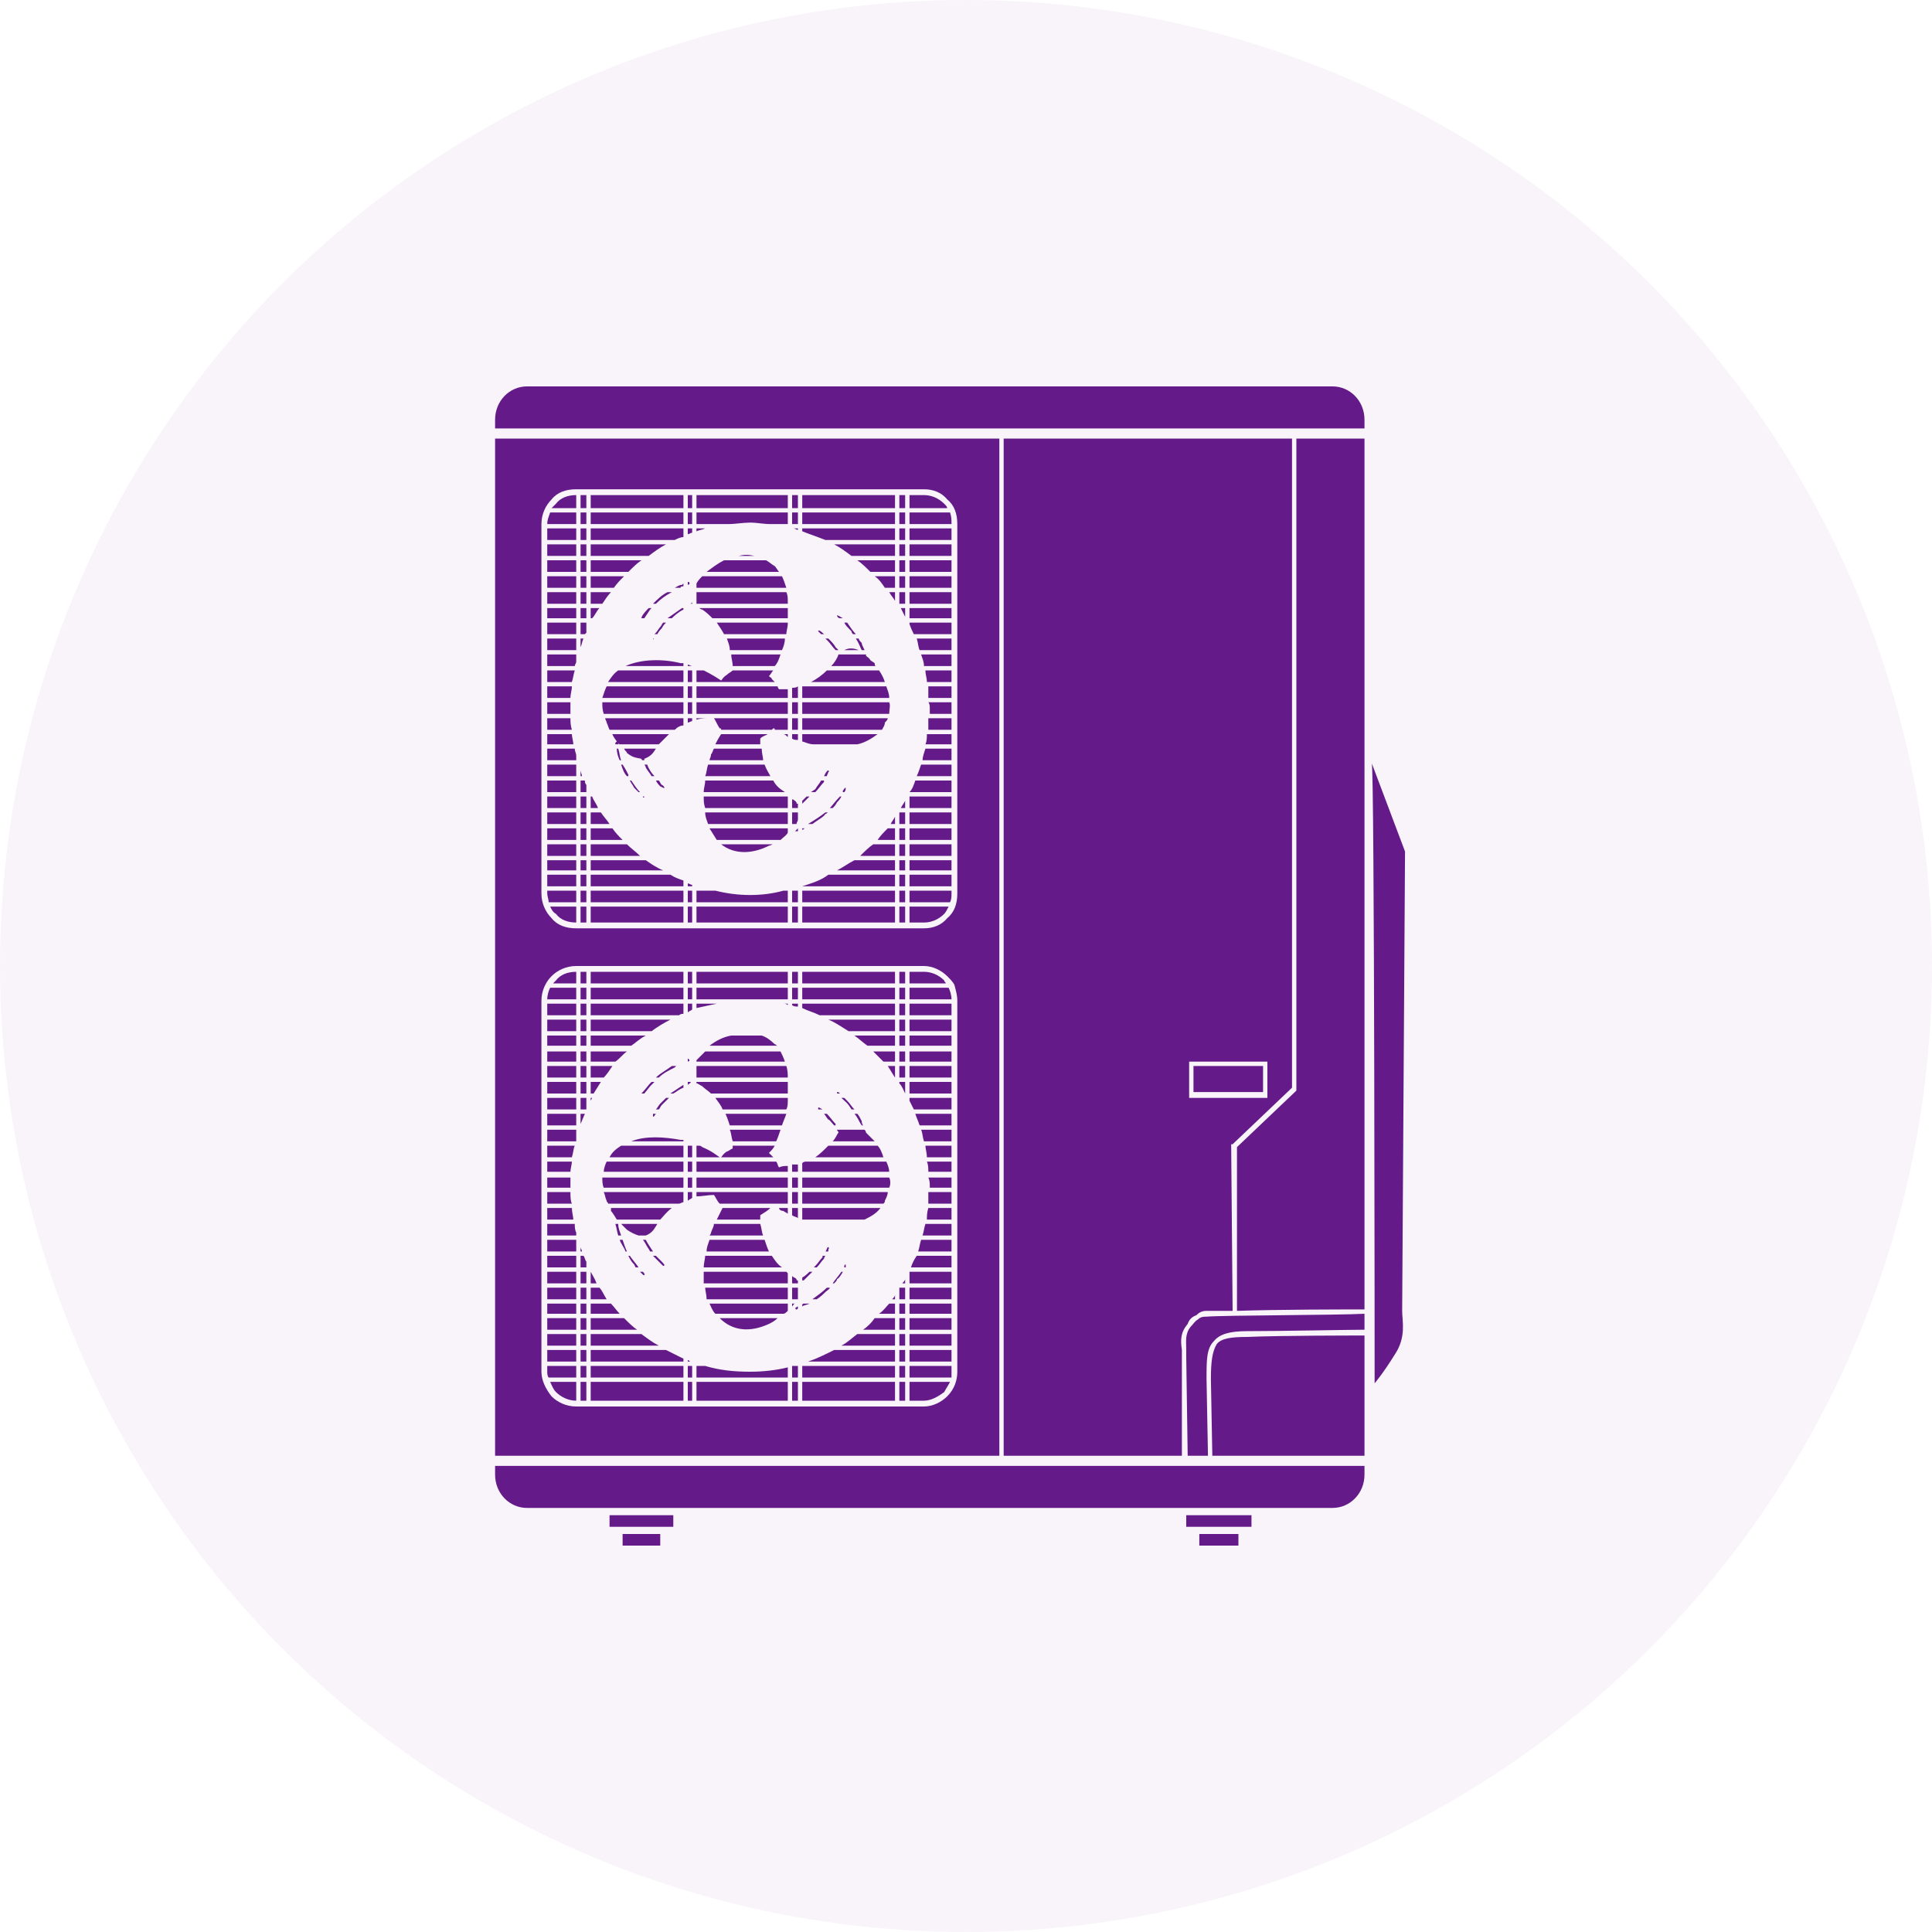 <svg width="70" height="70" viewBox="0 0 70 70" fill="none" xmlns="http://www.w3.org/2000/svg">
<circle opacity="0.05" cx="35" cy="35" r="35" fill="#641A89"/>
<path fill-rule="evenodd" clip-rule="evenodd" d="M19.093 14H48.282C48.913 14 49.438 14.525 49.438 15.207V15.523H17.938V15.207C17.938 14.525 18.462 14 19.093 14ZM43.138 38.465H45.815H45.92V38.57V39.672V39.778H45.815H43.138H43.085V39.672V38.57V38.465H43.138ZM45.763 38.623H43.242V39.568H45.763V38.623ZM32.795 32.69V32.27H32.585V32.69H32.795ZM32.795 32.112V31.692H32.585V32.112H32.795ZM32.795 31.535V31.168H32.585V31.535H32.795ZM32.795 31.01V30.59H32.585V31.01H32.795ZM32.795 30.433V30.012H32.585V30.433H32.795ZM32.795 29.855V29.435H32.585V29.855H32.795ZM32.795 21.875V21.455H32.585V21.875H32.795ZM32.795 21.297V20.878H32.585V21.297H32.795ZM32.795 20.72V20.3H32.585V20.72H32.795ZM32.795 20.142V19.723H32.585V20.142H32.795ZM32.795 19.565V19.145H32.585V19.565H32.795ZM32.795 18.988V18.567H32.585V18.988H32.795ZM32.428 32.69V32.27H29.067V32.69H32.428ZM32.428 18.988V18.567H29.067V18.988H32.428ZM28.91 32.69V32.27H28.7V32.69H28.91ZM28.91 26.442V26.023H28.7V26.442H28.91ZM28.91 25.865V25.445H28.7V25.865H28.91ZM28.91 18.988V18.567H28.7V18.988H28.91ZM28.543 25.865V25.445H25.235V25.865H28.543ZM25.078 32.69V32.27H24.92V32.69H25.078ZM25.078 25.865V25.445H24.92V25.865H25.078ZM25.078 25.288V24.867H24.92V25.288H25.078ZM25.078 24.71V24.29H24.92V24.71H25.078ZM25.078 18.988V18.567H24.92V18.988H25.078ZM24.762 32.69V32.27H21.402V32.69H24.762ZM24.762 18.988V18.567H21.402V18.988H24.762ZM21.245 32.69V32.27H21.035V32.69H21.245ZM21.245 32.112V31.692H21.035V32.112H21.245ZM21.245 31.535V31.168H21.035V31.535H21.245ZM21.245 31.01V30.59H21.035V31.01H21.245ZM21.245 30.433V30.012H21.035V30.433H21.245ZM21.245 29.855V29.435H21.035V29.855H21.245ZM21.245 29.277V28.858H21.035V29.277H21.245ZM21.245 22.4V22.032H21.035V22.4H21.245ZM21.245 21.875V21.455H21.035V21.875H21.245ZM21.245 21.297V20.878H21.035V21.297H21.245ZM21.245 20.72V20.3H21.035V20.72H21.245ZM21.245 20.142V19.723H21.035V20.142H21.245ZM21.245 19.565V19.145H21.035V19.565H21.245ZM21.245 18.988V18.567H21.035V18.988H21.245ZM32.795 35.788H32.585V36.208H32.795V35.788ZM32.795 36.365H32.585V36.785H32.795V36.365ZM32.795 36.943H32.585V37.362H32.795V36.943ZM32.795 37.52H32.585V37.888H32.795V37.52ZM32.795 38.097H32.585V38.465H32.795V38.097ZM32.795 38.623H32.585V39.042H32.795V38.623ZM32.795 47.233H32.585V47.6H32.795V47.233ZM32.795 47.758H32.585V48.178H32.795V47.758ZM32.795 48.335H32.585V48.755H32.795V48.335ZM32.795 48.913H32.585V49.333H32.795V48.913ZM32.795 49.49H32.585V49.91H32.795V49.49ZM32.428 35.788H29.067V36.208H32.428V35.788ZM32.428 49.49H29.067V49.91H32.428V49.49ZM28.91 35.788H28.7V36.208H28.91V35.788ZM28.91 42.665H28.7V43.032H28.91V42.665ZM28.91 43.19H28.7V43.61H28.91V43.19ZM28.543 35.788H25.235V36.208H28.543V35.788ZM28.543 42.665H25.235V43.032H28.543V42.665ZM25.078 35.788H24.92V36.208H25.078V35.788ZM25.078 41.51H24.92V41.93H25.078V41.51ZM25.078 42.087H24.92V42.455H25.078V42.087ZM25.078 42.665H24.92V43.032H25.078V42.665ZM25.078 49.49H24.92V49.91H25.078V49.49ZM24.762 35.788H21.402V36.208H24.762V35.788ZM24.762 49.49H21.402V49.91H24.762V49.49ZM21.245 35.788H21.035V36.208H21.245V35.788ZM21.245 36.365H21.035V36.785H21.245V36.365ZM21.245 36.943H21.035V37.362H21.245V36.943ZM21.245 37.52H21.035V37.888H21.245V37.52ZM21.245 38.097H21.035V38.465H21.245V38.097ZM21.245 38.623H21.035V39.042H21.245V38.623ZM21.245 39.2H21.035V39.62H21.245V39.2ZM21.245 39.778H21.035V40.197H21.245V39.778ZM21.245 46.078H21.035V46.498H21.245V46.078ZM21.245 46.655H21.035V47.075H21.245V46.655ZM21.245 47.233H21.035V47.6H21.245V47.233ZM21.245 47.758H21.035V48.178H21.245V47.758ZM21.245 48.335H21.035V48.755H21.245V48.335ZM21.245 48.913H21.035V49.333H21.245V48.913ZM21.245 49.49H21.035V49.91H21.245V49.49ZM22.085 54.898H24.395V55.318H22.085V54.898ZM22.558 55.58H23.922V56H22.558V55.58ZM42.98 54.898H45.343V55.318H42.98V54.898ZM43.453 55.58H44.87V56H43.453V55.58ZM49.7 27.65L50.907 30.852C50.907 30.852 50.803 47.18 50.803 47.495C50.803 47.862 50.96 48.44 50.54 49.07C50.12 49.752 49.805 50.12 49.805 50.12C49.805 50.12 49.805 27.65 49.7 27.65ZM28.385 36.365C28.438 36.365 28.49 36.365 28.543 36.417V36.365H28.385ZM28.7 36.417C28.753 36.47 28.858 36.47 28.91 36.47V36.365H28.7V36.417ZM29.067 36.523C29.277 36.627 29.488 36.68 29.698 36.785H32.428V36.365H29.067V36.523ZM30.012 36.943C30.275 37.047 30.485 37.205 30.747 37.362H32.428V36.943H30.012ZM30.957 37.52C31.115 37.625 31.273 37.782 31.43 37.888H32.428V37.52H30.957ZM31.64 38.097C31.745 38.203 31.902 38.36 32.008 38.465H32.428V38.097H31.64ZM32.165 38.623C32.27 38.78 32.322 38.885 32.428 39.042V38.623H32.165ZM32.585 39.252C32.69 39.358 32.742 39.515 32.795 39.62V39.2H32.585V39.252ZM32.953 39.883C33.005 39.987 33.057 40.093 33.11 40.197H34.475V39.778H32.953V39.883ZM33.163 40.355C33.215 40.513 33.267 40.617 33.32 40.775H34.475V40.355H33.163ZM33.373 40.932C33.425 41.038 33.425 41.195 33.477 41.352H34.475V40.932H33.373ZM33.53 41.51C33.53 41.615 33.583 41.773 33.583 41.93H34.475V41.51H33.53ZM33.583 42.087C33.635 42.193 33.635 42.35 33.635 42.455H34.475V42.087H33.583ZM33.635 42.665C33.688 42.77 33.688 42.875 33.688 42.98V43.032H34.475V42.665H33.635ZM33.635 43.19C33.635 43.347 33.635 43.505 33.635 43.61H34.475V43.19H33.635ZM33.635 43.767C33.583 43.925 33.583 44.083 33.583 44.188H34.475V43.767H33.635ZM33.53 44.345C33.477 44.502 33.477 44.608 33.425 44.765H34.475V44.345H33.53ZM33.373 44.922C33.32 45.08 33.32 45.185 33.267 45.343H34.475V44.922H33.373ZM33.215 45.5C33.11 45.657 33.057 45.763 33.005 45.92H34.475V45.5H33.215ZM32.795 46.34C32.795 46.392 32.742 46.445 32.69 46.498H32.795V46.34ZM32.638 46.655H32.585V47.075H32.795V46.655H32.638ZM32.428 46.917C32.428 46.97 32.375 47.023 32.322 47.075H32.428V46.917ZM32.218 47.233C32.112 47.337 32.008 47.495 31.85 47.6H32.428V47.233H32.218ZM31.692 47.758C31.587 47.915 31.43 48.072 31.273 48.178H32.428V47.758H31.692ZM31.062 48.335C30.852 48.492 30.695 48.65 30.485 48.755H32.428V48.335H31.062ZM30.223 48.913C29.907 49.07 29.593 49.227 29.277 49.333H32.428V48.913H30.223ZM28.753 49.49H28.7V49.91H28.91V49.49H28.753ZM28.543 49.542C28.122 49.648 27.65 49.7 27.177 49.7C26.6 49.7 26.075 49.648 25.55 49.49H25.235V49.91H28.543V49.542ZM25.025 49.333C24.973 49.333 24.973 49.28 24.92 49.28V49.333H25.025ZM24.762 49.227C24.552 49.123 24.343 49.017 24.133 48.913H21.402V49.333H24.762V49.227ZM23.87 48.755C23.66 48.65 23.45 48.492 23.24 48.335H21.402V48.755H23.87ZM23.082 48.178C22.925 48.072 22.767 47.915 22.61 47.758H21.402V48.178H23.082ZM22.453 47.6C22.348 47.495 22.242 47.337 22.137 47.233H21.402V47.6H22.453ZM21.98 47.075C21.875 46.917 21.823 46.76 21.718 46.655H21.402V47.075H21.98ZM21.613 46.498C21.56 46.34 21.455 46.182 21.402 46.078V46.498H21.613ZM21.245 45.71C21.192 45.657 21.192 45.553 21.14 45.5H21.035V45.92H21.245V45.71ZM21.087 45.343C21.087 45.29 21.035 45.237 21.035 45.185V45.343H21.087ZM20.878 44.66C20.825 44.555 20.825 44.45 20.825 44.345H19.828V44.765H20.878V44.66ZM20.773 44.188C20.773 44.083 20.72 43.925 20.72 43.767H19.828V44.188H20.773ZM20.72 43.61C20.668 43.505 20.668 43.347 20.668 43.19H19.828V43.61H20.72ZM20.668 43.032V42.98C20.668 42.875 20.668 42.77 20.668 42.665H19.828V43.032H20.668ZM20.668 42.455C20.668 42.35 20.72 42.193 20.72 42.087H19.828V42.455H20.668ZM20.72 41.93C20.773 41.773 20.773 41.615 20.825 41.51H19.828V41.93H20.72ZM20.878 41.352C20.878 41.3 20.878 41.3 20.878 41.248V40.932H19.828V41.352H20.878ZM21.035 40.722C21.087 40.617 21.14 40.46 21.192 40.355H21.035V40.722ZM21.402 39.883L21.455 39.778H21.402V39.883ZM21.508 39.62C21.613 39.462 21.665 39.358 21.77 39.2H21.402V39.62H21.508ZM21.875 39.042C21.98 38.938 22.085 38.78 22.19 38.623H21.402V39.042H21.875ZM22.295 38.465C22.453 38.36 22.558 38.203 22.715 38.097H21.402V38.465H22.295ZM22.872 37.888C23.03 37.782 23.188 37.625 23.398 37.52H21.402V37.888H22.872ZM23.608 37.362C23.817 37.205 24.08 37.047 24.29 36.943H21.402V37.362H23.608ZM24.605 36.785C24.657 36.733 24.71 36.733 24.762 36.733V36.365H21.402V36.785H24.605ZM24.92 36.68C24.973 36.627 25.025 36.627 25.078 36.575V36.365H24.92V36.68ZM25.235 36.523C25.497 36.47 25.707 36.417 25.97 36.365H25.235V36.523ZM23.24 39.62C23.345 39.515 23.503 39.305 23.555 39.252C23.555 39.252 23.555 39.252 23.608 39.2H23.712C23.66 39.252 23.608 39.305 23.555 39.358L23.345 39.62H23.24ZM23.765 39.042C23.922 38.885 24.133 38.78 24.343 38.623H24.5L24.448 38.675C24.238 38.78 24.027 38.885 23.87 39.042H23.765ZM24.657 38.465H24.71H24.762H24.657ZM24.92 38.36C24.973 38.36 24.973 38.413 24.973 38.413C24.973 38.465 25.025 38.413 24.92 38.465V38.36ZM28.805 47.39C28.858 47.39 28.858 47.337 28.91 47.337V47.39C28.91 47.443 28.858 47.443 28.858 47.443C28.805 47.443 28.858 47.443 28.805 47.39ZM29.067 47.285C29.067 47.233 29.12 47.233 29.12 47.233H29.172H29.33C29.225 47.285 29.12 47.285 29.067 47.337V47.285ZM29.435 47.075C29.645 46.917 29.802 46.812 29.96 46.655H30.065C30.065 46.708 29.96 46.76 29.907 46.812C29.855 46.865 29.75 46.97 29.593 47.075H29.435ZM30.17 46.498C30.275 46.34 30.38 46.235 30.485 46.078H30.538C30.485 46.182 30.38 46.34 30.328 46.34C30.328 46.392 30.275 46.445 30.223 46.498H30.17ZM30.59 45.92C30.59 45.867 30.59 45.815 30.642 45.815C30.642 45.867 30.642 45.867 30.642 45.92H30.59ZM30.38 41.038C30.38 40.985 30.328 40.985 30.328 40.932H30.433H30.485H31.325C31.378 40.985 31.378 41.038 31.378 41.038C31.43 41.09 31.483 41.142 31.535 41.195L31.692 41.352H30.17C30.275 41.248 30.328 41.09 30.38 41.038ZM30.223 40.775C30.117 40.67 30.065 40.565 30.012 40.565C29.96 40.513 29.907 40.407 29.855 40.355H29.96C30.065 40.46 30.17 40.617 30.275 40.722V40.775H30.223ZM29.645 40.197V40.145C29.645 40.093 29.698 40.145 29.802 40.197H29.645ZM31.22 40.775C31.115 40.617 31.062 40.46 30.957 40.355H31.062C31.115 40.407 31.168 40.513 31.22 40.617C31.22 40.617 31.22 40.722 31.273 40.775H31.22ZM30.852 40.197C30.695 39.935 30.642 39.935 30.485 39.778H30.59C30.642 39.83 30.695 39.883 30.695 39.883C30.8 39.987 30.852 40.093 30.957 40.197H30.852ZM30.328 39.62C30.328 39.62 30.328 39.62 30.328 39.568C30.38 39.568 30.38 39.568 30.433 39.62H30.328ZM31.797 41.51C31.902 41.615 31.955 41.773 32.008 41.93H29.54C29.698 41.825 29.855 41.667 30.012 41.51H30.065H31.797ZM32.112 42.087C32.165 42.193 32.218 42.35 32.218 42.455H29.067V42.14C29.12 42.087 29.172 42.087 29.225 42.087H32.112ZM32.218 42.665C32.27 42.77 32.27 42.928 32.218 43.032H29.067V42.665H32.218ZM32.165 43.19C32.165 43.295 32.112 43.4 32.06 43.505C32.06 43.557 32.06 43.557 32.008 43.61H29.067V43.19H32.165ZM31.902 43.767C31.745 43.977 31.535 44.083 31.325 44.188H29.12H29.067V43.767H31.902ZM30.59 44.345C30.433 44.345 30.223 44.345 30.012 44.345H30.59ZM28.91 44.135C28.858 44.083 28.753 44.083 28.7 44.03V43.767H28.91V44.135ZM28.543 43.977C28.49 43.925 28.438 43.925 28.385 43.873C28.28 43.873 28.227 43.82 28.227 43.767H28.543V43.977ZM27.913 43.767C27.808 43.873 27.703 43.925 27.545 44.03C27.545 44.083 27.545 44.135 27.545 44.188H25.97C26.023 44.083 26.075 43.977 26.18 43.767H27.913ZM27.545 44.345C27.598 44.502 27.598 44.66 27.65 44.765H25.707C25.76 44.712 25.76 44.66 25.76 44.66C25.812 44.502 25.865 44.45 25.865 44.345H27.545ZM27.703 44.922C27.755 45.08 27.808 45.237 27.86 45.343H25.602C25.602 45.185 25.655 45.08 25.707 44.922H27.703ZM27.965 45.5C28.07 45.657 28.175 45.815 28.332 45.92H25.497C25.497 45.763 25.55 45.605 25.55 45.5H27.965ZM28.49 46.078L28.543 46.13V46.498H25.497C25.497 46.34 25.497 46.182 25.497 46.078H28.49ZM28.7 46.235C28.753 46.288 28.805 46.288 28.858 46.34C28.858 46.392 28.858 46.392 28.91 46.392V46.498H28.7V46.235ZM29.067 46.288C29.172 46.235 29.277 46.13 29.33 46.078H29.435C29.435 46.078 29.383 46.13 29.33 46.182L29.12 46.392H29.067V46.288ZM29.488 45.92L29.54 45.867C29.645 45.763 29.698 45.657 29.802 45.553V45.5H29.907C29.855 45.553 29.855 45.605 29.855 45.605C29.75 45.71 29.698 45.815 29.593 45.92H29.488ZM29.907 45.343C29.96 45.29 29.96 45.185 30.012 45.185C30.065 45.237 30.012 45.237 30.012 45.29C30.012 45.29 30.012 45.29 30.012 45.343H29.907ZM28.91 46.97C28.91 47.023 28.91 47.023 28.91 47.075H28.7V46.655H28.91V46.97ZM28.805 47.233C28.753 47.233 28.753 47.285 28.7 47.337V47.233H28.805ZM28.543 47.495C28.49 47.547 28.438 47.6 28.385 47.6H25.918C25.812 47.495 25.76 47.337 25.707 47.233H28.543V47.495ZM28.175 47.758C28.07 47.862 27.965 47.915 27.86 47.968C27.177 48.282 26.547 48.23 26.075 47.758H28.175ZM25.602 47.075C25.602 46.917 25.55 46.76 25.55 46.655H28.543V47.075H25.602ZM26.075 43.61C25.97 43.505 25.918 43.347 25.865 43.295C25.655 43.295 25.445 43.347 25.235 43.347V43.19H28.543V43.61H26.075ZM25.078 43.4C25.025 43.453 24.973 43.453 24.92 43.505V43.19H25.078V43.4ZM24.762 43.557C24.71 43.557 24.657 43.61 24.605 43.61H22.032C22.032 43.557 21.98 43.557 21.98 43.505C21.927 43.4 21.927 43.295 21.875 43.19H24.762V43.557ZM24.343 43.767C24.133 43.925 24.027 44.083 23.922 44.188H22.295H22.348C22.348 44.188 22.19 43.925 22.137 43.873C22.137 43.82 22.137 43.82 22.137 43.767H24.343ZM23.817 44.345C23.712 44.502 23.66 44.66 23.398 44.765H23.135C22.977 44.712 22.872 44.66 22.715 44.555C22.663 44.502 22.61 44.45 22.505 44.345H23.817ZM23.398 44.922C23.45 45.028 23.555 45.185 23.66 45.343H23.555C23.503 45.237 23.45 45.185 23.398 45.08C23.398 45.08 23.345 44.975 23.293 44.922H23.398ZM23.765 45.5C23.87 45.605 23.922 45.657 23.975 45.71C24.027 45.763 24.133 45.867 24.027 45.867L23.922 45.763C23.87 45.71 23.765 45.605 23.66 45.5H23.765ZM22.4 44.345C22.4 44.502 22.453 44.608 22.505 44.765H22.4C22.348 44.608 22.348 44.502 22.295 44.345H22.4ZM22.558 44.922C22.61 45.08 22.663 45.237 22.715 45.343H22.663C22.61 45.185 22.505 45.08 22.453 44.922H22.558ZM22.82 45.5C22.925 45.657 23.03 45.763 23.135 45.92H23.03L22.977 45.815C22.872 45.71 22.82 45.605 22.767 45.5H22.82ZM23.293 46.078C23.398 46.182 23.345 46.235 23.293 46.182L23.188 46.078H23.293ZM21.875 43.032C21.823 42.928 21.823 42.77 21.823 42.665H24.762V43.032H21.875ZM21.875 42.455C21.875 42.35 21.927 42.193 21.98 42.087H24.762V42.455H21.875ZM22.085 41.93C22.19 41.72 22.348 41.615 22.505 41.51H24.762V41.93H22.085ZM22.872 41.352C23.398 41.142 24.08 41.195 24.657 41.3C24.657 41.3 24.71 41.3 24.762 41.3V41.352H22.872ZM25.34 41.51C25.34 41.51 25.392 41.51 25.445 41.562C25.812 41.72 25.918 41.825 26.075 41.93H25.235V41.51H25.34ZM26.128 41.93C26.18 41.877 26.18 41.825 26.337 41.72C26.39 41.72 26.495 41.615 26.547 41.615C26.547 41.562 26.547 41.51 26.547 41.51H28.07C28.017 41.615 27.965 41.667 27.86 41.773C27.913 41.825 27.965 41.877 27.965 41.877L28.017 41.93H26.128ZM26.547 41.352C26.495 41.195 26.495 41.038 26.442 40.932H28.28C28.227 41.09 28.175 41.248 28.122 41.352H26.547ZM26.442 40.775C26.39 40.617 26.337 40.46 26.285 40.355H28.49C28.438 40.513 28.385 40.617 28.332 40.775H26.442ZM26.18 40.197C26.128 40.04 26.023 39.935 25.918 39.778H28.543C28.543 39.83 28.543 39.83 28.543 39.883C28.543 39.987 28.543 40.093 28.49 40.197H26.18ZM25.76 39.62C25.655 39.515 25.55 39.462 25.445 39.358C25.34 39.305 25.288 39.252 25.235 39.252V39.2H28.543V39.62H25.76ZM25.025 39.2C25.025 39.252 24.973 39.252 24.92 39.305V39.2H25.025ZM24.762 39.41C24.605 39.462 24.5 39.568 24.395 39.62H24.29C24.448 39.515 24.605 39.41 24.762 39.305V39.41ZM24.238 39.778C24.133 39.883 24.08 39.935 23.975 40.04C23.922 40.093 23.922 40.145 23.87 40.197H23.765C23.817 40.145 23.87 40.04 23.922 39.987C23.975 39.935 24.027 39.883 24.133 39.778H24.238ZM23.765 40.355C23.712 40.407 23.712 40.46 23.66 40.46C23.66 40.407 23.66 40.46 23.66 40.407V40.355H23.765ZM25.235 38.413C25.34 38.307 25.445 38.203 25.55 38.097H28.28C28.332 38.203 28.385 38.307 28.438 38.465H25.235V38.413ZM25.707 37.888C25.918 37.73 26.18 37.572 26.495 37.52H27.598C27.755 37.572 27.913 37.678 28.07 37.835C28.122 37.835 28.122 37.888 28.175 37.888H25.707ZM28.49 38.623C28.543 38.78 28.543 38.938 28.543 39.042H25.235V38.623H28.49ZM28.122 42.087C28.175 42.14 28.175 42.245 28.227 42.297C28.332 42.245 28.438 42.245 28.543 42.245V42.455H25.235V42.087H28.122ZM28.7 42.193C28.753 42.193 28.858 42.193 28.91 42.193V42.455H28.7V42.193ZM27.177 18.935C27.44 18.935 27.65 18.988 27.913 18.988H28.543V18.567H25.235V18.988H26.39C26.652 18.988 26.915 18.935 27.177 18.935ZM28.753 19.145C28.805 19.145 28.858 19.198 28.91 19.198V19.145H28.753ZM29.067 19.25C29.33 19.355 29.645 19.46 29.907 19.565H32.428V19.145H29.067V19.25ZM30.223 19.723C30.433 19.828 30.642 19.985 30.852 20.142H32.428V19.723H30.223ZM31.062 20.3C31.22 20.405 31.378 20.562 31.535 20.72H32.428V20.3H31.062ZM31.692 20.878C31.85 20.983 31.955 21.14 32.06 21.297H32.428V20.878H31.692ZM32.218 21.455C32.27 21.56 32.375 21.665 32.428 21.77V21.455H32.218ZM32.638 22.032C32.69 22.137 32.742 22.242 32.795 22.348V22.032H32.638ZM32.953 22.61C33.005 22.767 33.057 22.872 33.11 22.977H34.475V22.558H32.953V22.61ZM33.215 23.135C33.267 23.293 33.267 23.45 33.32 23.555H34.475V23.135H33.215ZM33.373 23.712C33.425 23.87 33.477 23.975 33.477 24.133H34.475V23.712H33.373ZM33.53 24.29C33.53 24.448 33.583 24.552 33.583 24.71H34.475V24.29H33.53ZM33.635 24.867C33.635 25.025 33.635 25.13 33.635 25.288H34.475V24.867H33.635ZM33.635 25.445C33.688 25.497 33.688 25.602 33.688 25.655C33.688 25.76 33.688 25.812 33.688 25.865H34.475V25.445H33.635ZM33.635 26.023C33.635 26.128 33.635 26.285 33.635 26.442H34.475V26.023H33.635ZM33.583 26.6C33.583 26.705 33.583 26.863 33.53 26.968H34.475V26.6H33.583ZM33.53 27.125C33.477 27.282 33.425 27.44 33.425 27.545H34.475V27.125H33.53ZM33.373 27.703C33.32 27.86 33.267 28.017 33.215 28.122H34.475V27.703H33.373ZM33.163 28.28C33.11 28.438 33.057 28.595 32.953 28.7H34.475V28.28H33.163ZM32.795 29.015C32.742 29.12 32.69 29.172 32.638 29.277H32.795V29.015ZM32.428 29.593C32.375 29.698 32.322 29.75 32.27 29.855H32.428V29.593ZM32.165 30.012C32.008 30.17 31.902 30.275 31.797 30.433H32.428V30.012H32.165ZM31.64 30.59C31.483 30.695 31.325 30.852 31.168 31.01H32.428V30.59H31.64ZM30.957 31.168C30.747 31.273 30.538 31.43 30.328 31.535H32.428V31.168H30.957ZM30.012 31.692C29.75 31.902 29.383 32.008 29.067 32.112H32.428V31.692H30.012ZM28.385 32.27C28.017 32.375 27.598 32.428 27.177 32.428C26.758 32.428 26.337 32.375 25.918 32.27H25.235V32.69H28.543V32.27H28.385ZM25.288 32.112H25.235H25.288ZM25.078 32.06C25.025 32.06 24.973 32.008 24.92 32.008V32.112H25.078V32.06ZM24.762 31.902C24.605 31.85 24.448 31.797 24.29 31.692H21.402V32.112H24.762V31.902ZM24.027 31.535C23.765 31.43 23.555 31.273 23.398 31.168H21.402V31.535H24.027ZM23.188 31.01C23.03 30.852 22.872 30.747 22.715 30.59H21.402V31.01H23.188ZM22.558 30.433C22.4 30.275 22.295 30.17 22.19 30.012H21.402V30.433H22.558ZM22.085 29.855C21.98 29.698 21.875 29.593 21.77 29.435H21.402V29.855H22.085ZM21.665 29.277C21.613 29.12 21.508 29.015 21.455 28.858H21.402V29.277H21.665ZM21.245 28.438C21.192 28.385 21.192 28.332 21.192 28.28H21.035V28.7H21.245V28.438ZM21.087 28.122C21.087 28.07 21.035 27.965 21.035 27.913V28.122H21.087ZM20.878 27.387C20.878 27.282 20.825 27.23 20.825 27.125H19.828V27.545H20.878V27.387ZM20.773 26.968C20.773 26.863 20.72 26.705 20.72 26.6H19.828V26.968H20.773ZM20.72 26.442C20.668 26.285 20.668 26.128 20.668 26.023H19.828V26.442H20.72ZM20.668 25.865C20.668 25.812 20.668 25.76 20.668 25.655C20.668 25.602 20.668 25.497 20.668 25.445H19.828V25.865H20.668ZM20.668 25.288C20.668 25.13 20.72 25.025 20.72 24.867H19.828V25.288H20.668ZM20.72 24.71C20.773 24.552 20.773 24.448 20.825 24.29H19.828V24.71H20.72ZM20.825 24.133C20.825 24.08 20.878 24.027 20.878 23.975V23.712H19.828V24.133H20.825ZM21.035 23.45C21.087 23.345 21.087 23.24 21.14 23.135H21.035V23.45ZM21.192 22.977L21.245 22.925V22.558H21.035V22.977H21.192ZM21.402 22.61V22.558V22.61ZM21.455 22.4C21.56 22.295 21.613 22.137 21.718 22.032H21.402V22.4H21.455ZM21.823 21.875C21.927 21.718 22.032 21.56 22.137 21.455H21.402V21.875H21.823ZM22.242 21.297C22.348 21.14 22.505 20.983 22.61 20.878H21.402V21.297H22.242ZM22.767 20.72C22.925 20.562 23.082 20.405 23.24 20.3H21.402V20.72H22.767ZM23.503 20.142C23.712 19.985 23.922 19.828 24.133 19.723H21.402V20.142H23.503ZM24.448 19.565C24.552 19.512 24.657 19.46 24.762 19.46V19.145H21.402V19.565H24.448ZM24.92 19.355C24.973 19.355 25.025 19.302 25.078 19.302V19.145H24.92V19.355ZM25.235 19.25C25.34 19.198 25.445 19.198 25.55 19.145H25.235V19.25ZM23.24 22.4C23.24 22.295 23.45 22.085 23.503 22.032H23.608C23.608 22.032 23.608 22.032 23.555 22.085L23.345 22.4C23.293 22.4 23.293 22.4 23.293 22.4H23.24ZM23.66 21.875C23.817 21.718 23.975 21.56 24.185 21.455H24.343C24.133 21.56 23.922 21.718 23.765 21.875H23.66ZM24.448 21.297C24.552 21.245 24.605 21.192 24.71 21.192L24.762 21.14V21.245C24.71 21.245 24.657 21.245 24.657 21.297H24.448ZM24.92 21.087C24.973 21.087 24.973 21.087 24.973 21.087C24.973 21.192 25.025 21.14 24.92 21.192V21.087ZM28.805 30.117C28.858 30.065 28.858 30.065 28.91 30.012V30.117H28.858C28.805 30.117 28.858 30.117 28.805 30.117ZM29.277 29.855C29.54 29.698 29.698 29.593 29.907 29.435H30.012C29.96 29.435 29.96 29.488 29.907 29.488C29.855 29.593 29.645 29.698 29.435 29.855H29.277ZM30.065 29.277C30.17 29.172 30.275 29.015 30.433 28.858H30.485C30.433 28.962 30.38 29.015 30.328 29.067C30.275 29.172 30.223 29.225 30.17 29.277H30.065ZM30.538 28.7V28.648C30.59 28.595 30.59 28.543 30.642 28.543C30.642 28.595 30.642 28.648 30.59 28.7H30.538ZM29.172 30.012C29.12 30.012 29.12 30.065 29.067 30.065V30.012H29.172ZM30.38 23.712H31.378V23.765C31.43 23.817 31.483 23.817 31.535 23.922L31.692 24.027C31.692 24.08 31.692 24.133 31.745 24.133H30.117C30.223 24.027 30.328 23.87 30.38 23.712ZM30.275 23.555C30.17 23.45 30.065 23.293 30.012 23.24C30.012 23.24 29.96 23.188 29.907 23.135H30.012C30.117 23.24 30.223 23.345 30.275 23.45C30.328 23.503 30.328 23.503 30.38 23.555H30.275ZM29.75 22.977C29.698 22.925 29.645 22.872 29.645 22.872C29.645 22.767 29.855 22.977 29.855 22.977H29.75ZM30.59 23.555C30.695 23.503 30.852 23.45 31.115 23.555H30.59ZM31.22 23.555C31.168 23.45 31.115 23.293 31.01 23.135H31.115C31.115 23.188 31.168 23.24 31.22 23.293C31.22 23.345 31.273 23.45 31.325 23.555H31.22ZM30.905 22.977C30.905 22.977 30.852 22.925 30.852 22.872C30.695 22.715 30.642 22.663 30.59 22.558H30.695C30.8 22.715 30.905 22.872 31.01 22.977H30.905ZM30.433 22.4C30.38 22.4 30.328 22.348 30.328 22.295C30.38 22.295 30.433 22.348 30.538 22.4H30.433ZM31.85 24.29C31.955 24.448 32.008 24.552 32.06 24.71H29.383C29.593 24.605 29.802 24.448 29.96 24.29H31.85ZM32.112 24.867C32.165 25.025 32.218 25.13 32.218 25.288H29.067V24.867H32.112ZM32.218 25.445C32.27 25.55 32.218 25.707 32.218 25.865H29.067V25.445H32.218ZM32.165 26.023C32.165 26.075 32.112 26.128 32.06 26.18C32.06 26.285 32.008 26.337 31.955 26.442H29.067V26.023H32.165ZM31.797 26.6C31.587 26.758 31.325 26.915 31.062 26.968H29.488C29.33 26.968 29.225 26.915 29.067 26.863V26.6H31.797ZM28.91 26.81C28.858 26.81 28.753 26.81 28.7 26.758V26.6H28.91V26.81ZM28.543 26.705C28.49 26.652 28.438 26.6 28.385 26.6H28.332H28.543V26.705ZM28.07 26.442C28.07 26.39 28.07 26.39 28.017 26.39L27.965 26.442H26.128C26.128 26.39 26.128 26.39 26.075 26.39C25.97 26.233 25.918 26.075 25.865 26.023H28.543V26.442H28.07ZM27.808 26.6C27.755 26.652 27.65 26.652 27.545 26.758C27.545 26.81 27.545 26.863 27.545 26.968H25.918C25.97 26.863 26.023 26.758 26.128 26.6H27.808ZM27.598 27.125C27.598 27.282 27.65 27.44 27.65 27.545H25.707C25.707 27.492 25.76 27.44 25.76 27.335C25.812 27.282 25.812 27.23 25.865 27.125H27.598ZM27.703 27.703C27.755 27.86 27.86 28.017 27.913 28.122H25.55C25.602 28.017 25.602 27.86 25.655 27.703H27.703ZM28.017 28.28C28.122 28.49 28.28 28.595 28.438 28.7H25.497C25.497 28.543 25.55 28.438 25.55 28.28H28.017ZM28.7 28.962C28.753 28.962 28.805 29.015 28.858 29.067C28.858 29.12 28.858 29.12 28.91 29.12V29.277H28.7V28.962ZM29.067 29.015C29.12 28.962 29.172 28.91 29.225 28.858H29.383H29.33L29.12 29.067L29.067 29.12V29.015ZM29.383 28.7L29.54 28.595C29.593 28.49 29.698 28.385 29.75 28.28H29.855V28.332C29.75 28.438 29.645 28.595 29.54 28.7H29.383ZM29.855 28.122C29.907 28.017 29.96 27.913 30.012 27.913C30.065 27.965 30.012 27.965 30.012 27.965C30.012 28.017 29.96 28.07 29.96 28.122H29.855ZM28.91 29.698C28.91 29.75 28.858 29.802 28.858 29.855H28.7V29.435H28.91V29.698ZM28.753 30.012H28.7H28.753ZM28.543 30.17C28.49 30.275 28.385 30.328 28.28 30.433H25.97C25.865 30.275 25.812 30.17 25.707 30.012H28.543V30.17ZM28.017 30.59C27.965 30.59 27.913 30.642 27.86 30.642C27.23 30.957 26.6 30.957 26.128 30.59H28.017ZM25.655 29.855C25.602 29.698 25.55 29.593 25.55 29.435H28.543V29.855H25.655ZM25.55 29.277C25.497 29.12 25.497 29.015 25.497 28.858H28.543V29.277H25.55ZM25.707 26.023C25.55 26.023 25.392 26.023 25.235 26.075V26.023H25.707ZM25.078 26.128C25.025 26.128 24.973 26.18 24.92 26.18V26.023H25.078V26.128ZM24.762 26.285C24.657 26.285 24.552 26.337 24.448 26.442H22.085C22.032 26.337 22.032 26.285 21.98 26.18C21.98 26.128 21.927 26.075 21.927 26.023H24.762V26.285ZM24.238 26.6C24.08 26.758 23.975 26.863 23.87 26.968H22.453C22.4 26.968 22.4 26.915 22.4 26.915C22.4 26.968 22.4 26.863 22.4 26.968H22.295V26.915L22.348 26.863C22.348 26.863 22.19 26.652 22.19 26.6H24.238ZM23.765 27.125C23.66 27.282 23.608 27.387 23.345 27.492V27.545H23.293C23.24 27.545 23.24 27.492 23.24 27.492C22.977 27.44 22.925 27.44 22.715 27.282C22.715 27.23 22.663 27.23 22.61 27.125H23.765ZM23.45 27.703C23.503 27.86 23.608 28.017 23.712 28.122H23.608C23.555 28.017 23.45 27.913 23.398 27.808C23.398 27.808 23.398 27.755 23.345 27.703H23.45ZM23.87 28.28C23.922 28.332 23.922 28.385 23.975 28.438C24.027 28.438 24.133 28.595 24.027 28.543L23.922 28.49C23.87 28.438 23.817 28.385 23.765 28.28H23.87ZM22.4 27.125C22.453 27.282 22.453 27.44 22.505 27.545H22.453C22.4 27.44 22.348 27.282 22.348 27.125H22.4ZM22.558 27.703C22.663 27.86 22.715 27.965 22.767 28.07V28.122H22.715C22.61 28.017 22.558 27.86 22.505 27.703H22.558ZM22.872 28.28C22.977 28.438 23.082 28.595 23.188 28.7H23.135L22.977 28.543C22.925 28.438 22.872 28.385 22.82 28.28H22.872ZM23.345 28.858C23.345 28.91 23.293 28.91 23.293 28.858H23.24H23.345ZM21.875 25.865C21.823 25.707 21.823 25.602 21.823 25.445H24.762V25.865H21.875ZM21.823 25.288C21.875 25.13 21.927 24.973 21.98 24.867H24.762V25.288H21.823ZM22.032 24.71C22.137 24.552 22.242 24.395 22.4 24.29H24.762V24.71H22.032ZM22.663 24.133C23.24 23.87 24.027 23.87 24.657 24.027C24.657 24.027 24.71 24.027 24.762 24.027V24.133H22.663ZM24.92 24.08C24.973 24.08 25.025 24.133 25.078 24.133H24.92V24.08ZM25.497 24.29C25.812 24.448 25.97 24.552 26.128 24.657C26.18 24.605 26.18 24.552 26.337 24.448C26.39 24.395 26.495 24.343 26.547 24.29H28.017C27.965 24.343 27.913 24.448 27.86 24.5C27.913 24.552 27.965 24.552 27.965 24.605C28.017 24.657 28.017 24.657 28.07 24.71H25.235V24.29H25.497ZM26.547 24.133C26.547 23.975 26.495 23.87 26.495 23.712H28.28C28.227 23.87 28.175 24.027 28.07 24.133H26.547ZM26.442 23.555C26.442 23.398 26.39 23.293 26.337 23.135H28.438C28.438 23.293 28.385 23.45 28.332 23.555H26.442ZM26.233 22.977C26.18 22.872 26.075 22.715 25.97 22.558H28.543V22.61C28.543 22.715 28.49 22.872 28.49 22.977H26.233ZM25.812 22.4C25.707 22.295 25.602 22.19 25.445 22.085C25.392 22.085 25.34 22.032 25.34 22.032H28.543V22.4H25.812ZM24.762 22.085C24.552 22.19 24.395 22.348 24.343 22.4H24.29H24.185C24.343 22.295 24.552 22.137 24.71 22.032H24.762V22.085ZM24.133 22.558C24.08 22.61 24.027 22.663 23.975 22.767C23.922 22.82 23.87 22.872 23.817 22.977H23.712L23.765 22.925C23.817 22.872 23.87 22.767 23.922 22.715C23.975 22.663 23.975 22.61 24.027 22.558H24.133ZM23.712 23.135C23.712 23.135 23.66 23.135 23.66 23.188C23.66 23.135 23.66 23.135 23.66 23.135H23.712ZM25.025 21.875C25.078 21.823 25.078 21.823 25.078 21.823V21.875H25.025ZM25.235 21.14C25.288 21.035 25.392 20.93 25.445 20.878H28.332C28.385 20.983 28.438 21.14 28.49 21.297H25.235V21.14ZM25.602 20.72C25.812 20.562 26.023 20.405 26.233 20.3H27.755C27.86 20.352 27.965 20.457 28.07 20.51C28.122 20.562 28.175 20.668 28.227 20.72H25.602ZM26.758 20.142C26.968 20.09 27.125 20.09 27.335 20.142H26.758ZM28.49 21.455C28.543 21.56 28.543 21.665 28.543 21.823V21.875H25.235V21.455H28.49ZM28.175 24.867C28.175 24.92 28.227 24.973 28.227 24.973C28.332 24.973 28.438 24.973 28.543 24.973V25.288H25.235V24.867H28.175ZM28.7 24.92C28.753 24.92 28.858 24.92 28.91 24.867V25.288H28.7V24.92ZM20.878 35H33.477C33.792 35 34.108 35.157 34.318 35.367C34.422 35.472 34.528 35.578 34.58 35.682C34.633 35.892 34.685 36.05 34.685 36.26V49.7C34.685 50.015 34.58 50.33 34.318 50.593C34.108 50.803 33.792 50.96 33.477 50.96H20.878C20.51 50.96 20.195 50.803 19.985 50.593C19.775 50.33 19.617 50.015 19.617 49.7V36.26C19.617 35.892 19.775 35.578 19.985 35.367C20.195 35.157 20.51 35 20.878 35ZM33.477 35.21H32.953V35.63H34.265C34.265 35.578 34.212 35.578 34.212 35.525C34.002 35.315 33.74 35.21 33.477 35.21ZM32.795 35.21H32.585V35.63H32.795V35.21ZM32.428 35.21H29.067V35.63H32.428V35.21ZM28.91 35.21H28.7V35.63H28.91V35.21ZM28.543 35.21H25.235V35.63H28.543V35.21ZM25.078 35.21H24.92V35.63H25.078V35.21ZM24.762 35.21H21.402V35.63H24.762V35.21ZM21.245 35.21H21.035V35.63H21.245V35.21ZM20.878 35.21C20.562 35.21 20.3 35.315 20.142 35.525C20.09 35.578 20.09 35.578 20.038 35.63H20.878V35.21ZM19.933 35.788C19.88 35.892 19.828 36.05 19.828 36.208H20.878V35.788H19.933ZM19.828 36.365V36.785H20.878V36.365H19.828ZM19.828 36.943V37.362H20.878V36.943H19.828ZM19.828 37.52V37.888H20.878V37.52H19.828ZM19.828 38.097V38.465H20.878V38.097H19.828ZM19.828 38.623V39.042H20.878V38.623H19.828ZM19.828 39.2V39.62H20.878V39.2H19.828ZM19.828 39.778V40.197H20.878V39.778H19.828ZM19.828 40.355V40.775H20.878V40.355H19.828ZM19.828 44.922V45.343H20.878V44.922H19.828ZM19.828 45.5V45.92H20.878V45.5H19.828ZM19.828 46.078V46.498H20.878V46.078H19.828ZM19.828 46.655V47.075H20.878V46.655H19.828ZM19.828 47.233V47.6H20.878V47.233H19.828ZM19.828 47.758V48.178H20.878V47.758H19.828ZM19.828 48.335V48.755H20.878V48.335H19.828ZM19.828 48.913V49.333H20.878V48.913H19.828ZM19.828 49.49V49.7C19.828 49.752 19.828 49.858 19.88 49.91H20.878V49.49H19.828ZM19.933 50.068C19.985 50.172 20.038 50.33 20.142 50.435C20.3 50.593 20.562 50.75 20.878 50.75V50.068H19.933ZM21.035 50.75H21.245V50.068H21.035V50.75ZM21.402 50.75H24.762V50.068H21.402V50.75ZM24.92 50.75H25.078V50.068H24.92V50.75ZM25.235 50.75H28.543V50.068H25.235V50.75ZM28.7 50.75H28.91V50.068H28.7V50.75ZM29.067 50.75H32.428V50.068H29.067V50.75ZM32.585 50.75H32.795V50.068H32.585V50.75ZM32.953 50.75H33.477C33.74 50.75 34.002 50.593 34.212 50.435C34.265 50.33 34.37 50.172 34.422 50.068H32.953V50.75ZM34.475 49.91C34.475 49.858 34.475 49.752 34.475 49.7V49.49H32.953V49.91H34.475ZM34.475 49.333V48.913H32.953V49.333H34.475ZM34.475 48.755V48.335H32.953V48.755H34.475ZM34.475 48.178V47.758H32.953V48.178H34.475ZM34.475 47.6V47.233H32.953V47.6H34.475ZM34.475 47.075V46.655H32.953V47.075H34.475ZM34.475 46.498V46.078H32.953V46.498H34.475ZM34.475 39.62V39.2H32.953V39.62H34.475ZM34.475 39.042V38.623H32.953V39.042H34.475ZM34.475 38.465V38.097H32.953V38.465H34.475ZM34.475 37.888V37.52H32.953V37.888H34.475ZM34.475 37.362V36.943H32.953V37.362H34.475ZM34.475 36.785V36.365H32.953V36.785H34.475ZM34.475 36.208C34.475 36.05 34.422 35.892 34.37 35.788H32.953V36.208H34.475ZM20.878 17.727H33.477C33.792 17.727 34.108 17.832 34.318 18.095C34.58 18.305 34.685 18.62 34.685 18.988V32.375C34.685 32.742 34.58 33.057 34.318 33.267C34.108 33.53 33.792 33.635 33.477 33.635H20.878C20.51 33.635 20.195 33.53 19.985 33.267C19.775 33.057 19.617 32.742 19.617 32.375V18.988C19.617 18.62 19.775 18.305 19.985 18.095C20.195 17.832 20.51 17.727 20.878 17.727ZM33.477 17.938H20.878C20.562 17.938 20.3 18.043 20.142 18.253C20.09 18.305 20.038 18.358 19.985 18.41H20.878V17.938H21.035V18.41H21.245V17.938H21.402V18.41H24.762V17.938H24.92V18.41H25.078V17.938H25.235V18.41H28.543V17.938H28.7V18.41H28.91V17.938H29.067V18.41H32.428V17.938H32.585V18.41H32.795V17.938H32.953V18.41H34.318C34.318 18.358 34.265 18.305 34.212 18.253C34.002 18.043 33.74 17.938 33.477 17.938ZM19.933 18.567C19.88 18.725 19.828 18.83 19.828 18.988H20.878V18.567H19.933ZM19.828 19.145V19.565H20.878V19.145H19.828ZM19.828 19.723V20.142H20.878V19.723H19.828ZM19.828 20.3V20.72H20.878V20.3H19.828ZM19.828 20.878V21.297H20.878V20.878H19.828ZM19.828 21.455V21.875H20.878V21.455H19.828ZM19.828 22.032V22.4H20.878V22.032H19.828ZM19.828 22.558V22.977H20.878V22.558H19.828ZM19.828 23.135V23.555H20.878V23.135H19.828ZM19.828 27.703V28.122H20.878V27.703H19.828ZM19.828 28.28V28.7H20.878V28.28H19.828ZM19.828 28.858V29.277H20.878V28.858H19.828ZM19.828 29.435V29.855H20.878V29.435H19.828ZM19.828 30.012V30.433H20.878V30.012H19.828ZM19.828 30.59V31.01H20.878V30.59H19.828ZM19.828 31.168V31.535H20.878V31.168H19.828ZM19.828 31.692V32.112H20.878V31.692H19.828ZM19.828 32.27V32.375C19.828 32.48 19.88 32.585 19.88 32.69H20.878V32.27H19.828ZM19.933 32.847C19.985 32.953 20.038 33.057 20.142 33.11C20.3 33.32 20.562 33.425 20.878 33.425V32.847H19.933ZM21.035 33.425H21.245V32.847H21.035V33.425ZM21.402 33.425H24.762V32.847H21.402V33.425ZM24.92 33.425H25.078V32.847H24.92V33.425ZM25.235 33.425H28.543V32.847H25.235V33.425ZM28.7 33.425H28.91V32.847H28.7V33.425ZM29.067 33.425H32.428V32.847H29.067V33.425ZM32.585 33.425H32.795V32.847H32.585V33.425ZM32.953 33.425H33.477C33.74 33.425 34.002 33.32 34.212 33.11C34.265 33.057 34.318 32.953 34.37 32.847H32.953V33.425ZM34.422 32.69C34.475 32.585 34.475 32.48 34.475 32.375V32.27H32.953V32.69H34.422ZM34.475 32.112V31.692H32.953V32.112H34.475ZM34.475 31.535V31.168H32.953V31.535H34.475ZM34.475 31.01V30.59H32.953V31.01H34.475ZM34.475 30.433V30.012H32.953V30.433H34.475ZM34.475 29.855V29.435H32.953V29.855H34.475ZM34.475 29.277V28.858H32.953V29.277H34.475ZM34.475 22.4V22.032H32.953V22.4H34.475ZM34.475 21.875V21.455H32.953V21.875H34.475ZM34.475 21.297V20.878H32.953V21.297H34.475ZM34.475 20.72V20.3H32.953V20.72H34.475ZM34.475 20.142V19.723H32.953V20.142H34.475ZM34.475 19.565V19.145H32.953V19.565H34.475ZM34.475 18.988C34.475 18.83 34.475 18.725 34.422 18.567H32.953V18.988H34.475ZM49.438 15.89V47.443C48.755 47.443 46.34 47.443 44.818 47.495V41.562L46.97 39.515V39.462V15.89H46.812V39.41L44.66 41.458H44.608V41.51L44.66 47.495C44.188 47.495 43.873 47.495 43.715 47.495C43.557 47.495 43.453 47.547 43.347 47.653C43.19 47.705 43.085 47.81 43.032 47.968C42.77 48.282 42.77 48.545 42.822 48.913C42.822 49.017 42.822 49.07 42.822 49.175V52.745H36.365V15.89H49.438ZM49.438 47.6V48.178C48.913 48.178 46.392 48.23 45.185 48.23C44.555 48.23 44.188 48.335 43.977 48.597C43.715 48.86 43.715 49.28 43.715 49.962L43.767 52.745H43.032L42.98 49.175C42.98 49.07 42.98 48.965 42.98 48.913C42.98 48.597 42.928 48.335 43.138 48.072C43.242 47.968 43.295 47.862 43.4 47.81C43.505 47.705 43.61 47.705 43.715 47.705C44.292 47.653 48.492 47.653 49.438 47.6ZM49.438 48.388V52.745H43.925L43.873 49.962C43.873 49.333 43.925 48.965 44.083 48.703C44.24 48.492 44.608 48.44 45.185 48.44C46.392 48.388 48.913 48.388 49.438 48.388ZM36.208 52.745H17.938V15.89H36.208V52.745ZM49.438 53.112V53.428C49.438 54.11 48.913 54.635 48.282 54.635H19.093C18.462 54.635 17.938 54.11 17.938 53.428V53.112H49.438Z" fill="#641A89"/>
</svg>
